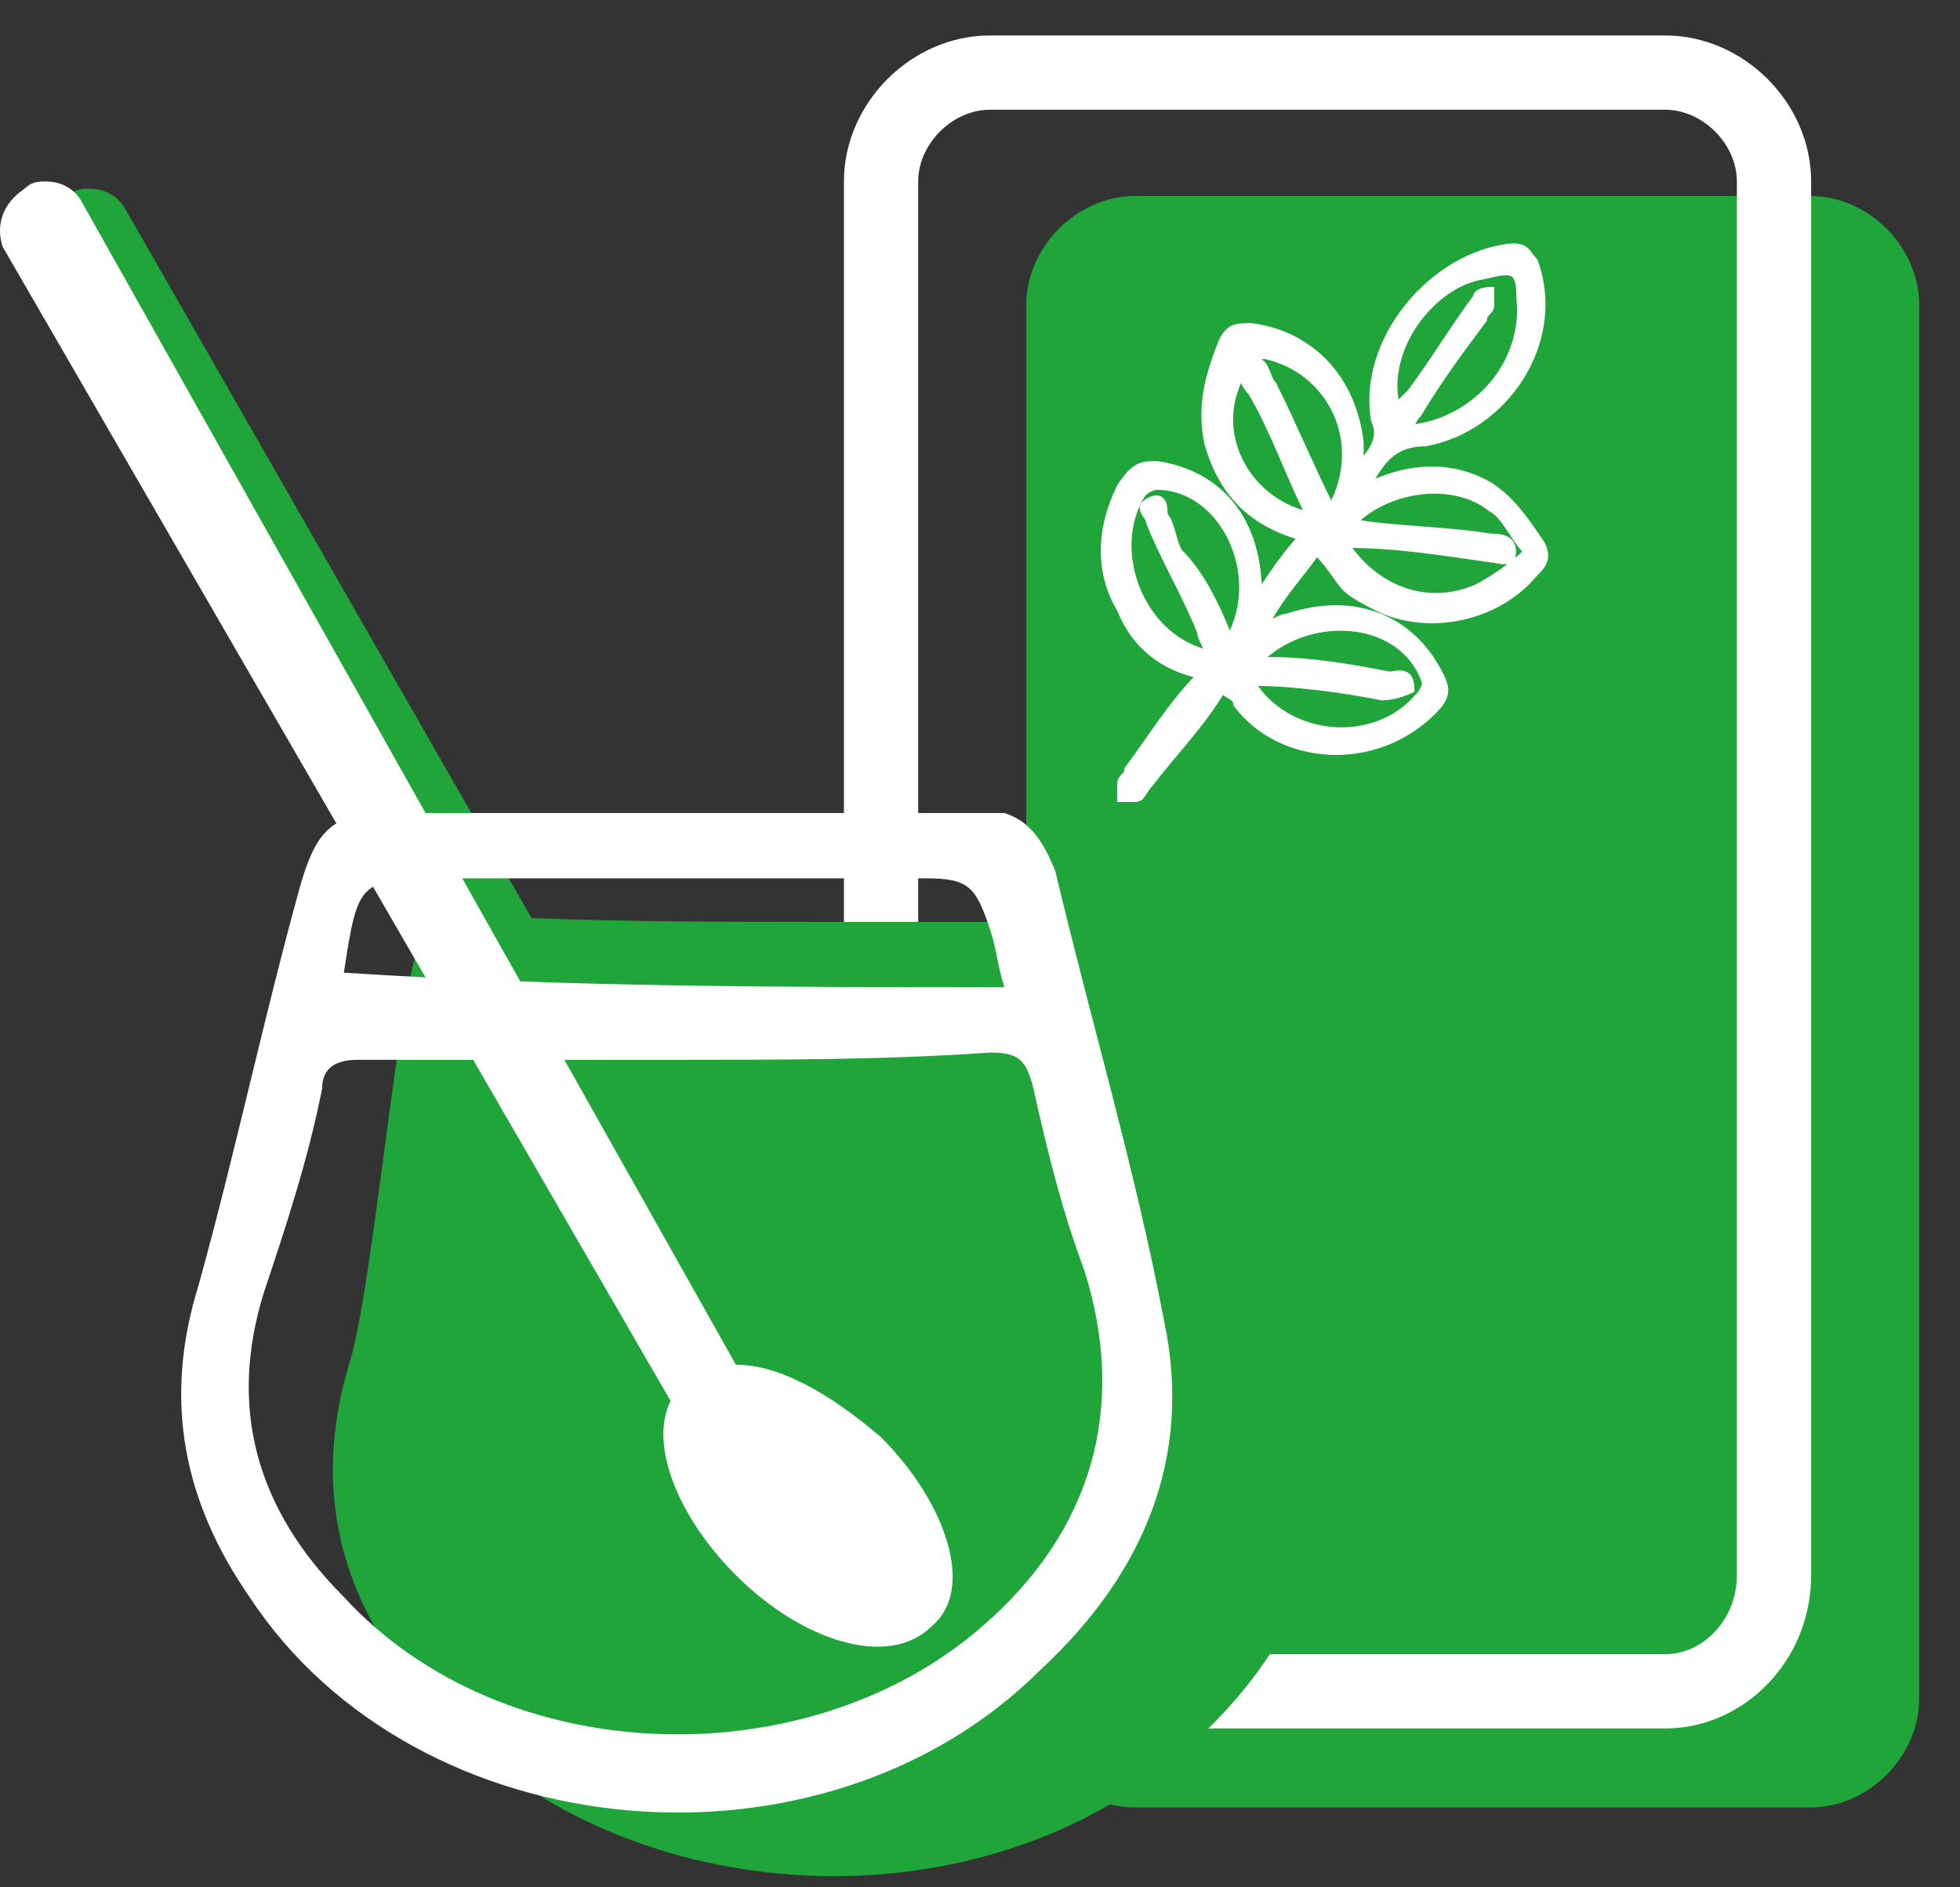 <svg width="27" height="26" viewBox="0 0 27 26" fill="none" xmlns="http://www.w3.org/2000/svg">
<rect x="0" y="0" width="27" height="26" fill="#333333" stroke="none"/>
<path d="M24.938 24.9H15.637C14.838 24.9 14.137 24.2 14.137 23.4V4.2C14.137 3.4 14.838 2.7 15.637 2.7H24.938C25.738 2.7 26.438 3.4 26.438 4.2V23.4C26.438 24.2 25.738 24.9 24.938 24.9Z" fill="#1FA539"/>
<path d="M22.938 23.3H13.637C12.838 23.3 12.137 22.6 12.137 21.8V2.5C12.137 1.7 12.838 1 13.637 1H22.938C23.738 1 24.438 1.7 24.438 2.5V21.7C24.438 22.6 23.738 23.3 22.938 23.3Z" stroke="white" stroke-width="1.023" stroke-miterlimit="10"/>
<path d="M6.938 13.3L0.638 3.5C0.538 3.2 0.538 2.9 0.938 2.7C1.038 2.6 1.138 2.6 1.238 2.6C1.438 2.6 1.638 2.7 1.738 2.9L7.638 13.2L6.938 13.3Z" fill="#1FA539"/>
<path d="M11.437 12.7C13.137 12.7 14.737 12.7 16.437 12.7C16.937 12.7 17.037 12.8 17.137 13.3C17.337 14.3 17.637 17.5 17.937 18.4C18.737 20.7 18.037 22.6 16.337 24.1C13.537 26.6 8.637 26.4 6.037 23.6C4.737 22.2 4.237 20.6 4.837 18.7C5.137 17.6 5.437 14.2 5.737 13.1C5.837 12.7 6.037 12.6 6.337 12.6C8.037 12.7 9.737 12.7 11.437 12.7Z" fill="#1FA539"/>
<path d="M14.537 12C14.337 11.5 14.137 11.3 13.837 11.2H5.037C4.537 11.3 4.337 11.5 4.137 12.2C3.637 14 3.237 15.9 2.737 17.7C2.237 19.3 2.537 20.7 3.437 22C5.737 25.5 11.337 26 14.337 23C15.737 21.7 16.437 20.1 16.037 18.2C15.637 16.1 15.037 14.1 14.537 12ZM4.737 13.4C4.937 12.1 4.937 12.1 6.237 12.1C8.437 12.1 10.537 12.1 12.737 12.1C13.337 12.1 13.437 12.2 13.637 12.8C13.737 13.1 13.737 13.3 13.837 13.6C10.837 13.6 7.837 13.6 4.737 13.4ZM13.537 22.4C11.137 24.5 6.937 24.4 4.737 22C3.537 20.8 3.137 19.4 3.637 17.8C3.937 16.9 4.237 16 4.437 15C4.437 14.7 4.637 14.6 4.937 14.6C6.437 14.6 7.837 14.6 9.337 14.6C10.737 14.6 12.237 14.6 13.637 14.5C14.037 14.5 14.137 14.6 14.237 15C14.437 15.9 14.637 16.7 14.937 17.5C15.537 19.4 15.037 21.1 13.537 22.4Z" fill="white"/>
<path d="M12.838 22.4C12.238 23 11.037 22.6 10.137 21.7C9.338 20.9 8.938 19.9 9.238 19.3L0.037 3.4C-0.062 3.1 0.037 2.8 0.338 2.6C0.438 2.5 0.537 2.5 0.637 2.5C0.838 2.5 1.038 2.6 1.137 2.8L10.137 18.8C10.738 18.8 11.438 19.2 12.137 19.8C13.037 20.7 13.438 21.9 12.838 22.4Z" fill="white"/>
<path d="M18.837 6.7C19.437 6.4 20.037 6.4 20.537 6.7C20.837 6.9 21.037 7.2 21.237 7.5C21.337 7.7 21.237 7.8 21.137 7.9C20.637 8.5 19.737 8.7 19.037 8.4C18.837 8.3 18.637 8.2 18.537 8.1C18.437 8 18.337 7.8 18.137 7.6C17.937 7.9 17.637 8.2 17.437 8.6C17.537 8.6 17.637 8.5 17.737 8.5C18.637 8.2 19.437 8.5 19.837 9.3C19.937 9.5 19.937 9.6 19.737 9.8C18.937 10.6 17.637 10.5 17.037 9.7C17.037 9.6 16.937 9.6 16.837 9.5C16.537 10 16.137 10.4 15.837 10.8C15.737 10.9 15.737 11 15.637 11C15.637 11 15.537 11 15.437 11C15.437 11 15.437 10.9 15.437 10.8C15.437 10.7 15.537 10.7 15.537 10.6C15.837 10.2 16.137 9.7 16.537 9.3C16.037 9.2 15.637 8.9 15.437 8.4C15.137 7.9 15.137 7.3 15.437 6.7C15.637 6.4 15.737 6.4 15.937 6.4C16.637 6.5 17.337 7 17.337 8.2C17.537 7.9 17.737 7.6 17.937 7.4C17.237 7.2 16.837 6.8 16.637 6.1C16.537 5.6 16.637 5.2 16.837 4.7C16.937 4.5 17.037 4.5 17.237 4.5C18.037 4.6 18.637 5.2 18.737 6.1C18.737 6.2 18.737 6.2 18.737 6.4C18.937 6.2 19.037 6 18.937 5.8C18.737 4.7 19.737 3.5 20.837 3.4C21.037 3.4 21.037 3.5 21.137 3.6C21.537 4.7 20.737 5.9 19.637 6.1C19.237 6.1 19.037 6.3 18.837 6.7ZM19.237 5.6C19.337 5.5 19.437 5.4 19.437 5.4C19.737 5 20.037 4.5 20.337 4.1C20.337 4 20.537 4 20.537 4C20.537 4.1 20.537 4.2 20.537 4.2C20.537 4.3 20.437 4.3 20.437 4.4C20.137 4.8 19.837 5.2 19.537 5.7C19.537 5.7 19.437 5.8 19.437 5.9C20.337 5.8 21.037 5 20.937 4.1C20.937 3.7 20.837 3.7 20.437 3.8C19.737 3.9 19.037 4.8 19.237 5.6ZM18.537 7.5C18.937 8.1 19.637 8.4 20.337 8.1C20.537 8 20.837 7.8 21.037 7.6C20.837 7.4 20.737 7.1 20.537 7C20.037 6.6 19.137 6.7 18.637 7.2C19.237 7.3 19.937 7.3 20.537 7.4C20.637 7.4 20.837 7.4 20.837 7.6C20.837 7.8 20.637 7.7 20.537 7.7C19.837 7.6 19.237 7.5 18.537 7.5ZM16.937 8.8C17.437 7.9 16.837 6.7 15.937 6.7C15.937 6.7 15.837 6.7 15.737 6.8C15.237 7.6 15.737 8.8 16.637 9C16.637 8.9 16.537 8.8 16.537 8.7C16.337 8.2 16.037 7.7 15.837 7.2C15.837 7.1 15.637 7 15.837 6.9C16.037 6.8 16.037 7 16.037 7.1C16.137 7.2 16.137 7.4 16.237 7.6C16.537 7.9 16.737 8.3 16.937 8.8ZM18.037 7.1C17.737 6.5 17.537 5.9 17.237 5.4C17.137 5.3 17.037 5.1 17.237 5C17.437 4.9 17.437 5.2 17.537 5.3C17.837 5.9 18.037 6.4 18.337 7C18.837 6.1 18.337 5.1 17.437 4.9C17.237 4.9 17.137 4.9 17.137 5.1C16.637 5.9 17.137 6.9 18.037 7.1ZM17.237 9.4C17.737 10.2 18.937 10.3 19.537 9.6C19.637 9.5 19.637 9.4 19.637 9.4C19.337 8.5 18.037 8.4 17.337 9.1C17.437 9.1 17.537 9.1 17.537 9.1C18.037 9.1 18.637 9.2 19.137 9.3C19.237 9.3 19.437 9.2 19.437 9.5C19.437 9.5 19.237 9.6 19.037 9.6C18.537 9.5 17.837 9.4 17.237 9.4Z" fill="white" stroke="white" stroke-width="0.096" stroke-miterlimit="10"/>
</svg>
